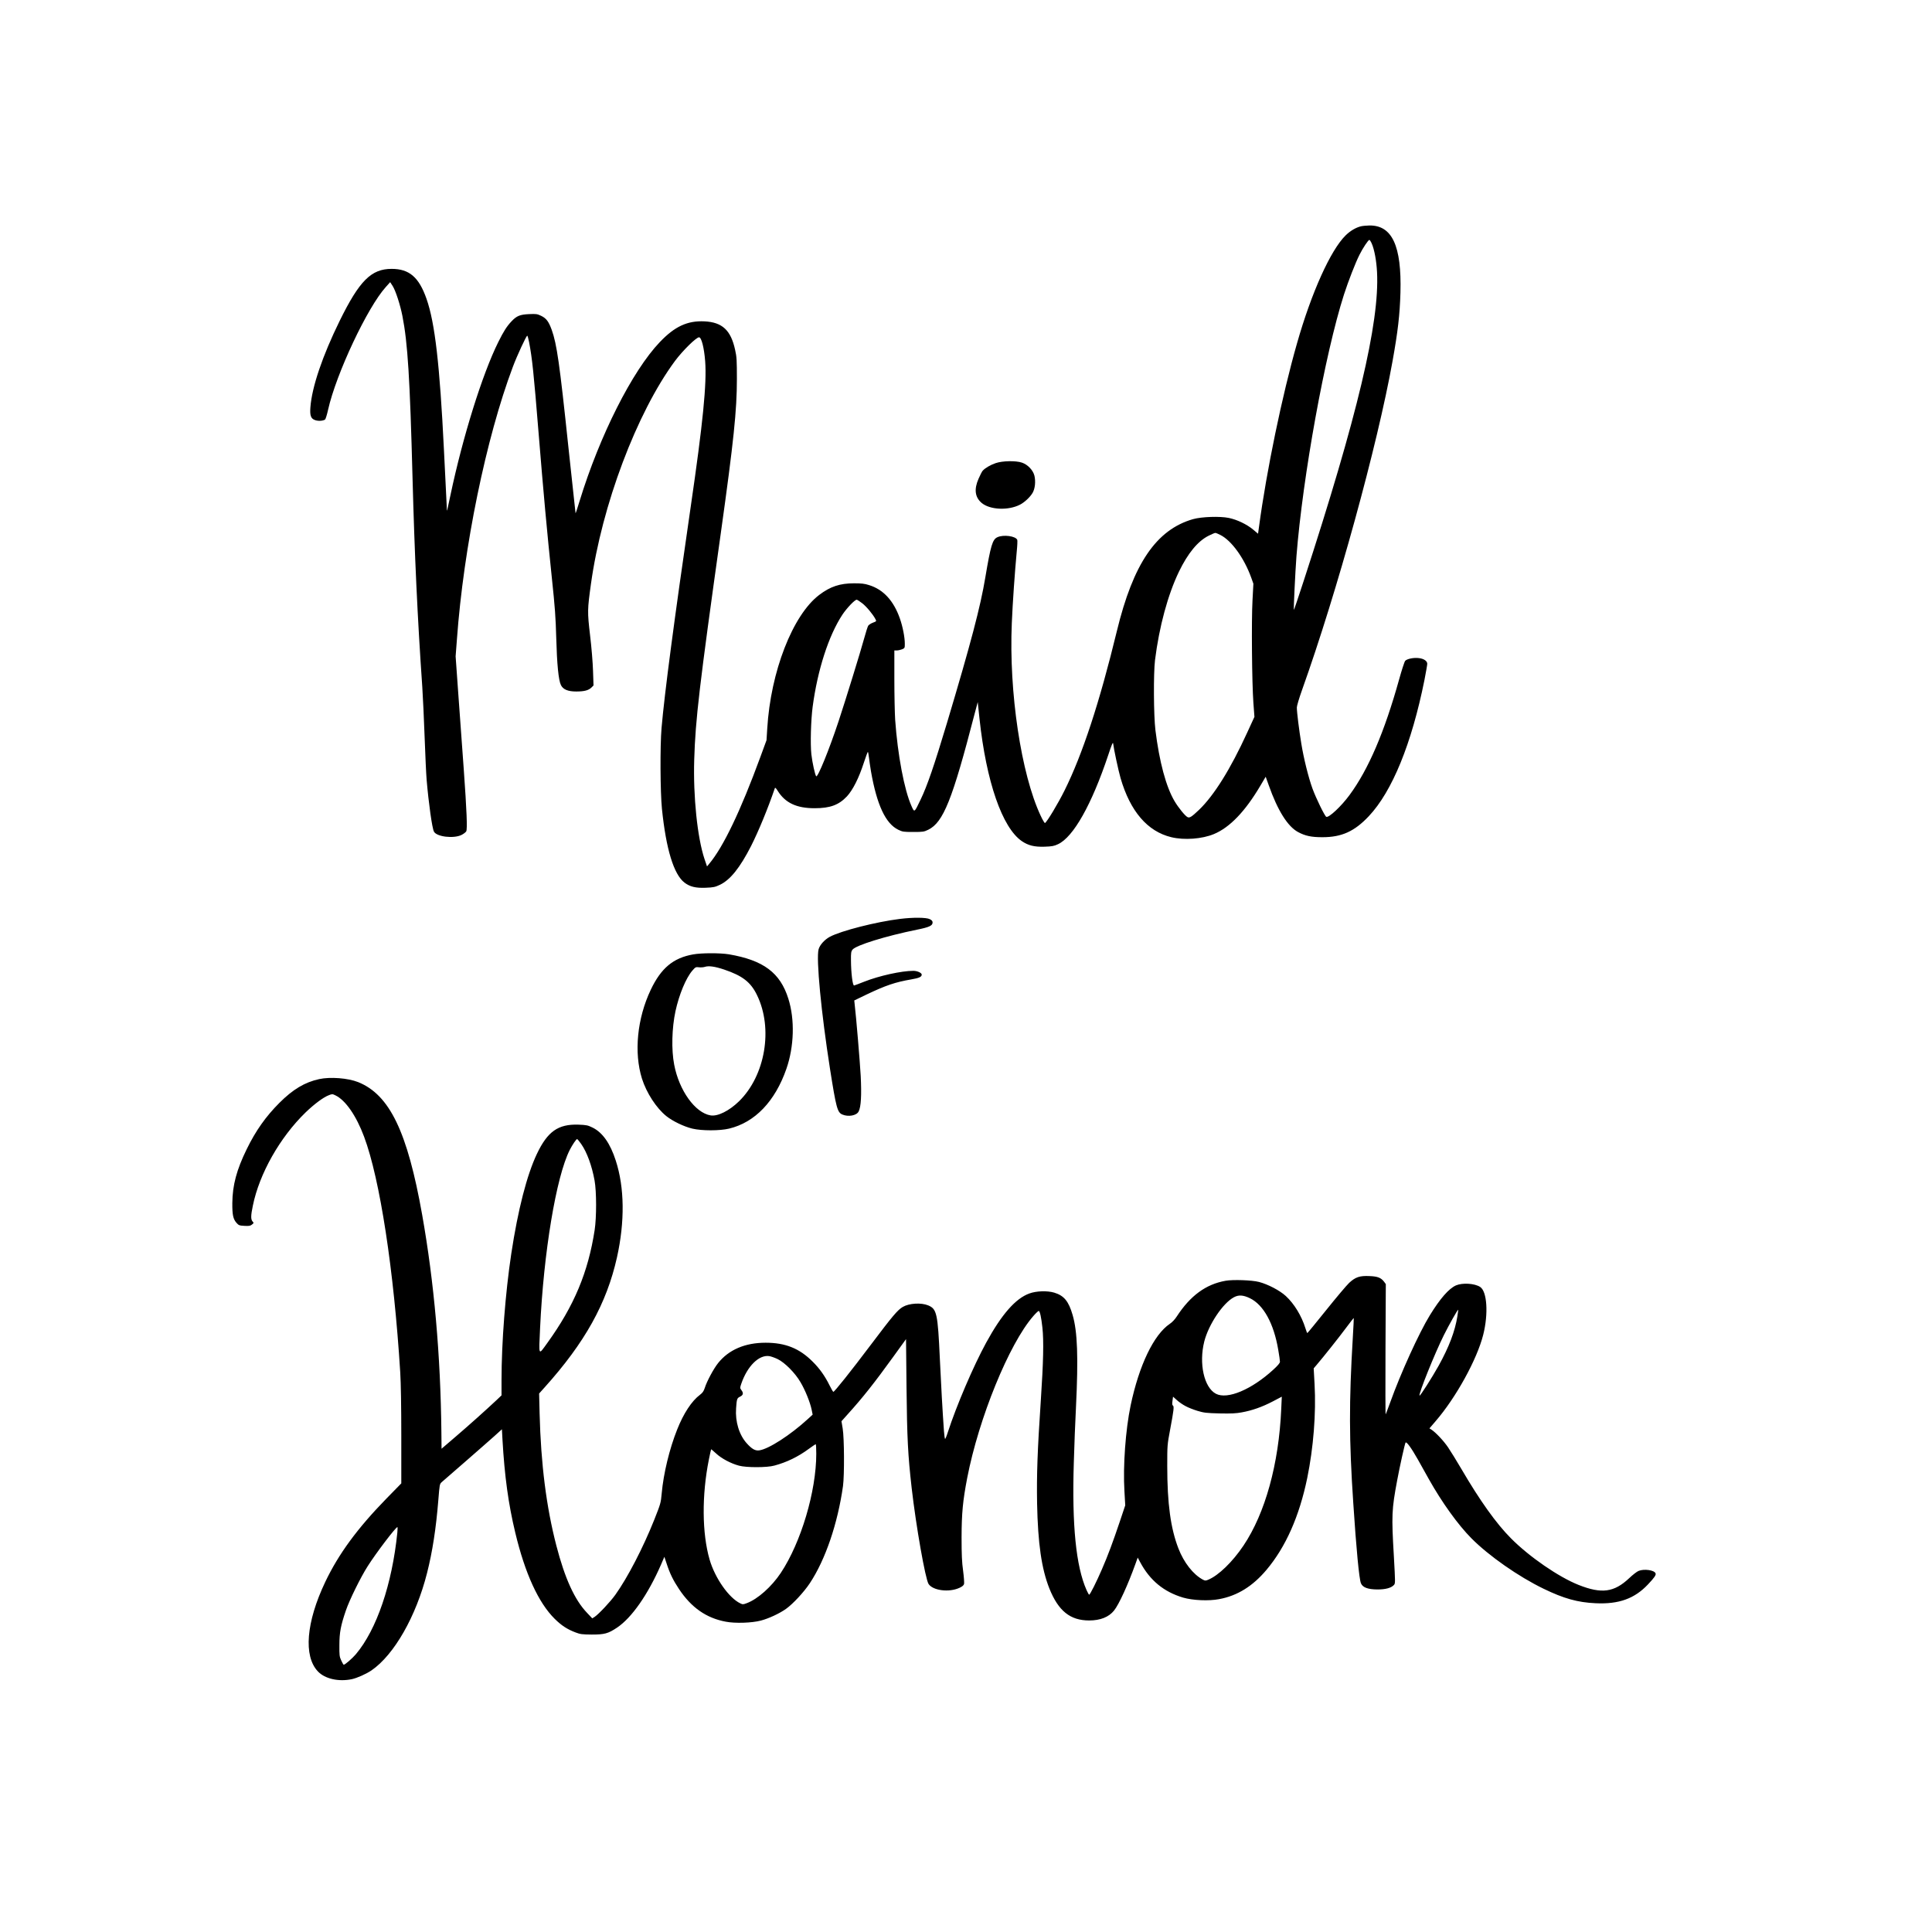 <?xml version="1.0" encoding="utf-8"?>
<!-- Generator: Adobe Illustrator 25.0.1, SVG Export Plug-In . SVG Version: 6.00 Build 0)  -->
<svg version="1.1" id="Layer_1" xmlns="http://www.w3.org/2000/svg" xmlns:xlink="http://www.w3.org/1999/xlink" x="0px" y="0px"
	 viewBox="0 0 2400 2400" style="enable-background:new 0 0 2400 2400;" xml:space="preserve">
<g>
	<path transform="translate(0,2400) scale(0.1,-0.1)" d="M16907,21189c-63-15-133-56-190-112
		c-187-182-426-712-605-1342c-184-642-379-1584-472-2278l-12-87l-62,52c-78,65-199,123-301,144c-111,23-339,15-445-15
		c-456-131-743-553-946-1391c-215-887-427-1531-650-1980c-80-161-216-388-243-404c-4-3-29,38-54,92c-242,516-395,1533-358,2390
		c11,262,37,630,62,898c7,67,9,129,6,137c-18,48-173,69-248,33c-60-28-82-102-149-499c-60-362-180-818-476-1807
		c-158-526-246-784-329-955c-78-163-75-161-113-76c-89,200-171,633-202,1071c-5,80-10,306-10,503v357h30c17,0,46,7,65,14
		c34,14,35,17,35,69c0,81-26,213-61,313c-77,221-206,362-384,416c-55,18-95,22-185,22c-176,0-296-40-433-144
		c-330-250-604-954-646-1661l-9-144l-77-210c-246-670-459-1115-634-1324l-28-34l-32,94c-88,266-141,773-127,1234
		c15,497,62,900,332,2825c158,1128,198,1514,198,1900c0,235-2,276-22,364c-53,244-159,343-380,354c-212,10-369-62-555-257
		c-343-359-748-1162-997-1975c-27-89-49-156-50-151c0,6-7,66-15,135s-42,382-75,695c-109,1037-143,1270-206,1447
		c-38,104-67,143-130,174c-50,24-62,26-151,22c-114-5-155-22-219-90c-58-61-98-124-164-257c-198-398-441-1176-594-1901
		c-46-219-43-210-45-170c-1,19-6,121-11,225c-5,105-17,332-25,505c-52,1059-112,1581-217,1879c-94,268-214,371-433,371
		c-253,0-400-147-645-645c-214-436-345-821-364-1075c-8-103,6-141,59-159c40-14,95-10,123,7c7,5,24,60,38,123
		c100,446,489,1273,718,1525l53,59l31-48c37-58,94-234,121-372c66-336,93-767,126-2020c25-938,61-1730,121-2590c8-121,21-401,29-623
		s19-460,25-530c25-292,68-601,91-643c34-64,244-89,342-41c26,13,52,33,59,45c15,29,6,256-31,772c-17,231-47,641-66,911l-35,491
		l16,209c83,1146,363,2506,695,3387c52,139,167,387,179,387c4,0,14-37,23-82c38-199,57-377,117-1118c61-752,106-1241,166-1815
		c38-358,47-482,54-740c9-326,28-524,58-585c27-55,87-80,190-80c100,0,153,14,189,49l26,26l-6,180c-3,99-19,299-37,445
		c-34,292-33,317,11,635c135,976,569,2128,1044,2771c96,129,264,294,299,294c30,0,63-129,76-297c21-278-27-764-181-1818
		c-203-1392-324-2310-361-2740c-19-227-16-791,5-1002c51-501,147-815,280-917c67-51,139-69,262-64c99,4,117,8,179,37
		c129,62,249,213,386,481c93,184,209,465,296,720c3,10,15-1,35-34c94-150,234-216,459-216c192,0,300,40,401,147
		c74,80,149,229,210,418c24,74,47,134,50,135c3,0,9-30,13-66s16-116,26-177c73-416,181-647,338-724c54-26,65-28,187-28s133,2,187,28
		c187,92,299,373,575,1439l39,147l22-208c84-781,282-1353,526-1520c79-54,156-73,281-69c94,3,119,8,168,31c191,88,419,493,624,1107
		c42,128,59,167,61,145c7-65,65-336,92-430c120-414,335-664,631-735c162-39,383-22,529,39c197,82,388,281,576,599l67,113l37-103
		c112-318,237-516,367-585c88-47,164-63,300-63c240,0,399,72,577,261c291,309,532,901,691,1691c19,98,35,189,35,202
		c0,35-42,64-105,71c-63,8-146-9-169-34c-9-10-43-114-76-233c-181-650-381-1117-616-1435c-103-140-255-282-288-270
		c-19,8-128,231-172,352c-50,138-108,371-138,555c-28,169-56,393-56,452c0,20,29,117,64,215c437,1223,937,3040,1125,4088
		c66,368,90,572,98,850c16,580-103,838-386,834C16975,21198,16928,21194,16907,21189z M17041,20973c32-73,58-214,65-353
		c33-626-244-1792-913-3842c-64-197-118-356-120-355c-5,6,17,468,32,667c78,991,354,2513,590,3250c55,170,143,396,193,495
		c42,84,109,185,123,185C17016,21020,17030,20999,17041,20973z M15159,17355c140-70,297-288,385-533l26-73l-11-207
		c-14-251-7-1025,11-1272l13-175l-92-200c-205-448-410-777-597-956c-93-88-117-103-143-89c-30,15-114,119-160,197
		c-106,179-189,488-238,883c-22,181-25,706-5,870c52,416,159,811,297,1098c112,231,235,380,369,447c38,19,75,35,83,35
		C15104,17380,15133,17369,15159,17355z M10711,16506c53-41,135-140,164-197c14-26,14-27-31-44c-25-9-51-27-59-38
		c-7-12-30-83-50-157c-45-165-230-764-318-1030c-118-356-259-702-278-683c-14,15-48,168-60,273c-14,127-6,422,16,590
		c61,459,199,886,370,1145c54,81,153,185,177,185C10649,16550,10680,16530,10711,16506z M12369,18247c-65-22-132-61-162-95
		c-9-9-31-54-51-99c-58-131-45-231,40-302c104-85,329-95,475-20c55,28,125,93,156,146s40,141,23,214c-17,68-83,138-155,162
		C12620,18279,12454,18276,12369,18247z M11180,12585c-294-36-735-148-873-223c-64-35-123-100-138-154c-32-118,32-786,142-1488
		c76-482,91-539,153-565c75-32,176-13,202,37c30,57,38,205,26,443c-10,179-56,731-76,899l-4,38l151,73c242,115,357,154,559,189
		c95,16,128,31,128,59c0,22-55,47-104,47c-147,0-424-61-611-135c-60-24-117-45-125-47c-18-4-38,151-39,313c-1,92,2,110,19,132
		c43,55,415,170,800,248c154,31,195,50,195,90c0,17-10,29-35,41C11507,12604,11343,12605,11180,12585z M8610,12144
		c-247-44-398-170-526-439c-169-356-211-780-109-1105c56-176,178-365,303-465c77-62,218-130,322-155c118-28,341-28,457,0
		c321,77,571,338,712,743c96,276,106,613,24,871c-101,322-308,477-737,551C8948,12163,8716,12163,8610,12144z M8995,11956
		c228-77,331-156,409-318c202-414,103-999-223-1318c-122-119-264-190-353-176c-192,31-392,309-453,630c-36,186-29,456,16,665
		c45,207,130,411,209,503c39,45,43,47,83,42c23-3,56,0,72,5C8802,12005,8879,11995,8995,11956z M3965,10595c-179-39-326-127-494-295
		c-169-169-295-347-406-575c-125-255-177-447-179-670c-1-147,10-199,53-247c26-29,35-33,97-36c58-3,73-1,94,16c24,19,24,21,7,39
		c-22,26-22,72,4,196c81,398,336,848,655,1158c109,105,222,189,289,214c40,16,45,16,80-1c126-59,261-254,358-515
		c197-527,370-1656,449-2929c8-125,13-433,13-791v-586l-181-185c-365-374-597-690-764-1040c-237-499-272-921-91-1111
		c87-92,257-131,423-96c64,14,179,65,243,109c281,193,554,671,690,1210c67,263,112,556,140,905c16,198,16,200,44,225
		c16,14,147,128,292,254c145,127,307,268,359,315l95,86l7-130c26-453,73-797,159-1155c121-506,288-870,489-1069
		c84-83,155-130,258-169c60-23,82-26,202-27c160,0,204,12,315,86c183,123,384,411,546,782l42,98l28-84c40-124,82-209,154-317
		c153-230,339-360,580-405c118-23,325-16,438,14c98,26,231,88,311,145c87,62,224,210,296,319c194,293,346,740,412,1207
		c18,135,16,596-4,715l-15,90l76,85c190,210,332,390,567,715l159,220l6-600c7-638,17-832,64-1250c55-478,170-1130,210-1192
		c54-82,255-107,383-48c37,17,53,31,58,49c3,14-2,88-12,163c-15,108-19,200-19,418c1,301,15,448,70,736c144,743,520,1665,820,2009
		c31,36,62,65,68,65c15,0,32-79,46-207c18-164,12-430-19-893c-43-640-53-936-47-1290c10-499,55-812,153-1059
		c112-278,258-396,494-396c138,0,244,42,309,123c62,78,172,319,266,580l28,78l31-58c121-226,294-368,533-439c120-35,318-44,448-19
		c227,42,417,161,588,364c239,284,408,666,506,1141c77,376,111,803,91,1164l-11,198l36,42c84,98,277,341,364,458
		c52,70,96,126,98,125c1-2-4-111-12-242c-48-802-47-1274,6-2060c37-567,73-942,95-993c21-52,86-76,204-77c103,0,172,19,206,56
		c18,19,17,31-1,357c-30,507-27,579,41,942c32,173,94,451,104,469c10,19,71-64,153-209c35-63,97-173,137-245
		c161-287,362-567,528-734c217-219,585-476,897-627c251-122,424-170,645-180c290-14,485,57,652,234c81,86,102,117,94,137
		c-15,41-143,59-212,30c-20-8-72-48-116-90c-187-176-342-197-627-84c-248,98-613,349-841,579c-182,182-388,471-615,860
		c-60,102-135,224-167,271c-55,81-153,185-207,220l-24,15l77,90c253,293,514,767,591,1073c66,262,48,538-38,594
		c-69,45-220,54-301,19c-89-40-196-163-324-371c-134-218-362-718-492-1081c-29-80-55-147-57-150c-3-3-4,360-2,807l4,811l-21,29
		c-38,50-79,67-180,71c-123,6-176-12-254-84c-32-30-161-183-286-339c-126-157-231-285-234-285s-14,28-24,61c-48,154-139,303-243,399
		c-76,70-222,146-333,175c-88,23-322,31-414,15c-246-43-439-185-608-444c-22-35-58-73-86-91c-200-135-382-515-487-1014
		c-63-301-96-754-77-1064l10-177l-68-203c-86-255-145-415-222-592c-65-151-147-315-158-315c-4,0-19,26-33,58
		c-131,296-182,803-158,1580c6,213,18,524,27,692c30,618,19,938-42,1146c-49,169-106,239-227,276c-87,26-222,22-310-10
		c-171-62-343-257-537-612c-158-289-369-782-476-1112c-15-48-31-85-34-83c-4,2-10,46-14,97c-17,237-37,592-51,898
		c-26,567-38,619-145,664c-88,36-236,27-315-19c-64-37-125-109-397-470c-250-332-452-585-466-585c-4,0-24,34-45,76
		c-59,120-125,213-212,299c-164,165-339,235-585,235c-255,0-457-87-589-252c-56-70-140-226-166-309c-14-42-27-61-60-86
		c-102-76-204-231-283-431c-96-240-170-547-192-792c-11-122-14-130-93-330c-138-346-331-719-483-931c-62-87-209-243-258-275l-29-18
		l-66,70c-153,160-275,428-380,834c-124,478-192,1010-208,1642l-6,247l69,77c499,555,770,1041,898,1614c99,444,94,869-15,1203
		c-69,214-164,348-287,409c-61,30-76,33-178,37c-251,8-382-85-514-362c-125-263-236-694-319-1242c-73-485-121-1102-121-1570v-189
		l-62-59c-139-130-342-312-508-454l-175-150l-2,206c-10,953-90,1862-239,2701c-183,1031-404,1489-794,1647
		C4323,10608,4102,10625,3965,10595z M7219,9790c72-102,134-272,167-455c25-138,25-455,1-615c-81-526-256-943-588-1403
		c-113-156-106-171-90,183c44,944,200,1881,368,2214c32,63,81,136,92,136C7173,9850,7196,9823,7219,9790z M15527,7873
		c169-82,297-314,352-642c12-68,21-134,21-147c0-16-25-46-84-100c-270-247-569-372-711-298c-148,77-214,376-145,650
		c54,211,231,476,368,549C15387,7917,15444,7913,15527,7873z M18104,7648c-30-187-103-379-233-614c-83-148-230-379-237-371
		c-16,15,190,527,302,751c66,132,170,316,178,316C18116,7730,18111,7693,18104,7648z M9660,7117c89-43,218-173,284-287
		c59-99,119-249,138-339l13-64l-60-55c-216-198-488-374-604-389c-49-7-91,17-154,87c-95,105-145,270-133,435c8,118,12,127,49,145
		c40,19,45,44,18,80c-20,28-20,29-2,82c75,218,219,360,346,342C9577,7151,9624,7134,9660,7117z M14727,6533c32-18,99-44,148-59
		c80-24,110-28,275-32c146-3,205,0,275,13c129,23,253,67,384,135l114,60l-7-153c-30-684-199-1295-469-1697c-136-203-311-372-438-424
		c-33-14-39-13-68,2c-119,64-235,212-302,386c-97,250-139,558-139,1023c0,259,0,264,36,455c45,241,51,288,34,298c-9,5-10,22-5,59
		l7,51l48-43C14646,6583,14694,6550,14727,6533z M10140,5942c0-467-189-1103-441-1482c-114-171-287-325-422-375c-44-17-51-17-80-3
		c-143,68-315,314-382,544c-95,328-98,801-9,1244c14,68,26,125,28,127c1,1,29-23,62-53c66-62,183-124,284-151c91-25,348-25,440,1
		c153,41,293,109,425,206c44,32,83,59,88,59C10137,6060,10140,6007,10140,5942z M4936,4963c-65-643-257-1206-515-1512
		c-45-53-135-131-151-131c-4,0-18,24-31,53c-22,47-24,65-23,192c0,155,17,243,81,430c44,129,182,410,270,548
		c104,164,349,487,370,487C4940,5030,4939,5000,4936,4963z"/>
</g>
</svg>

